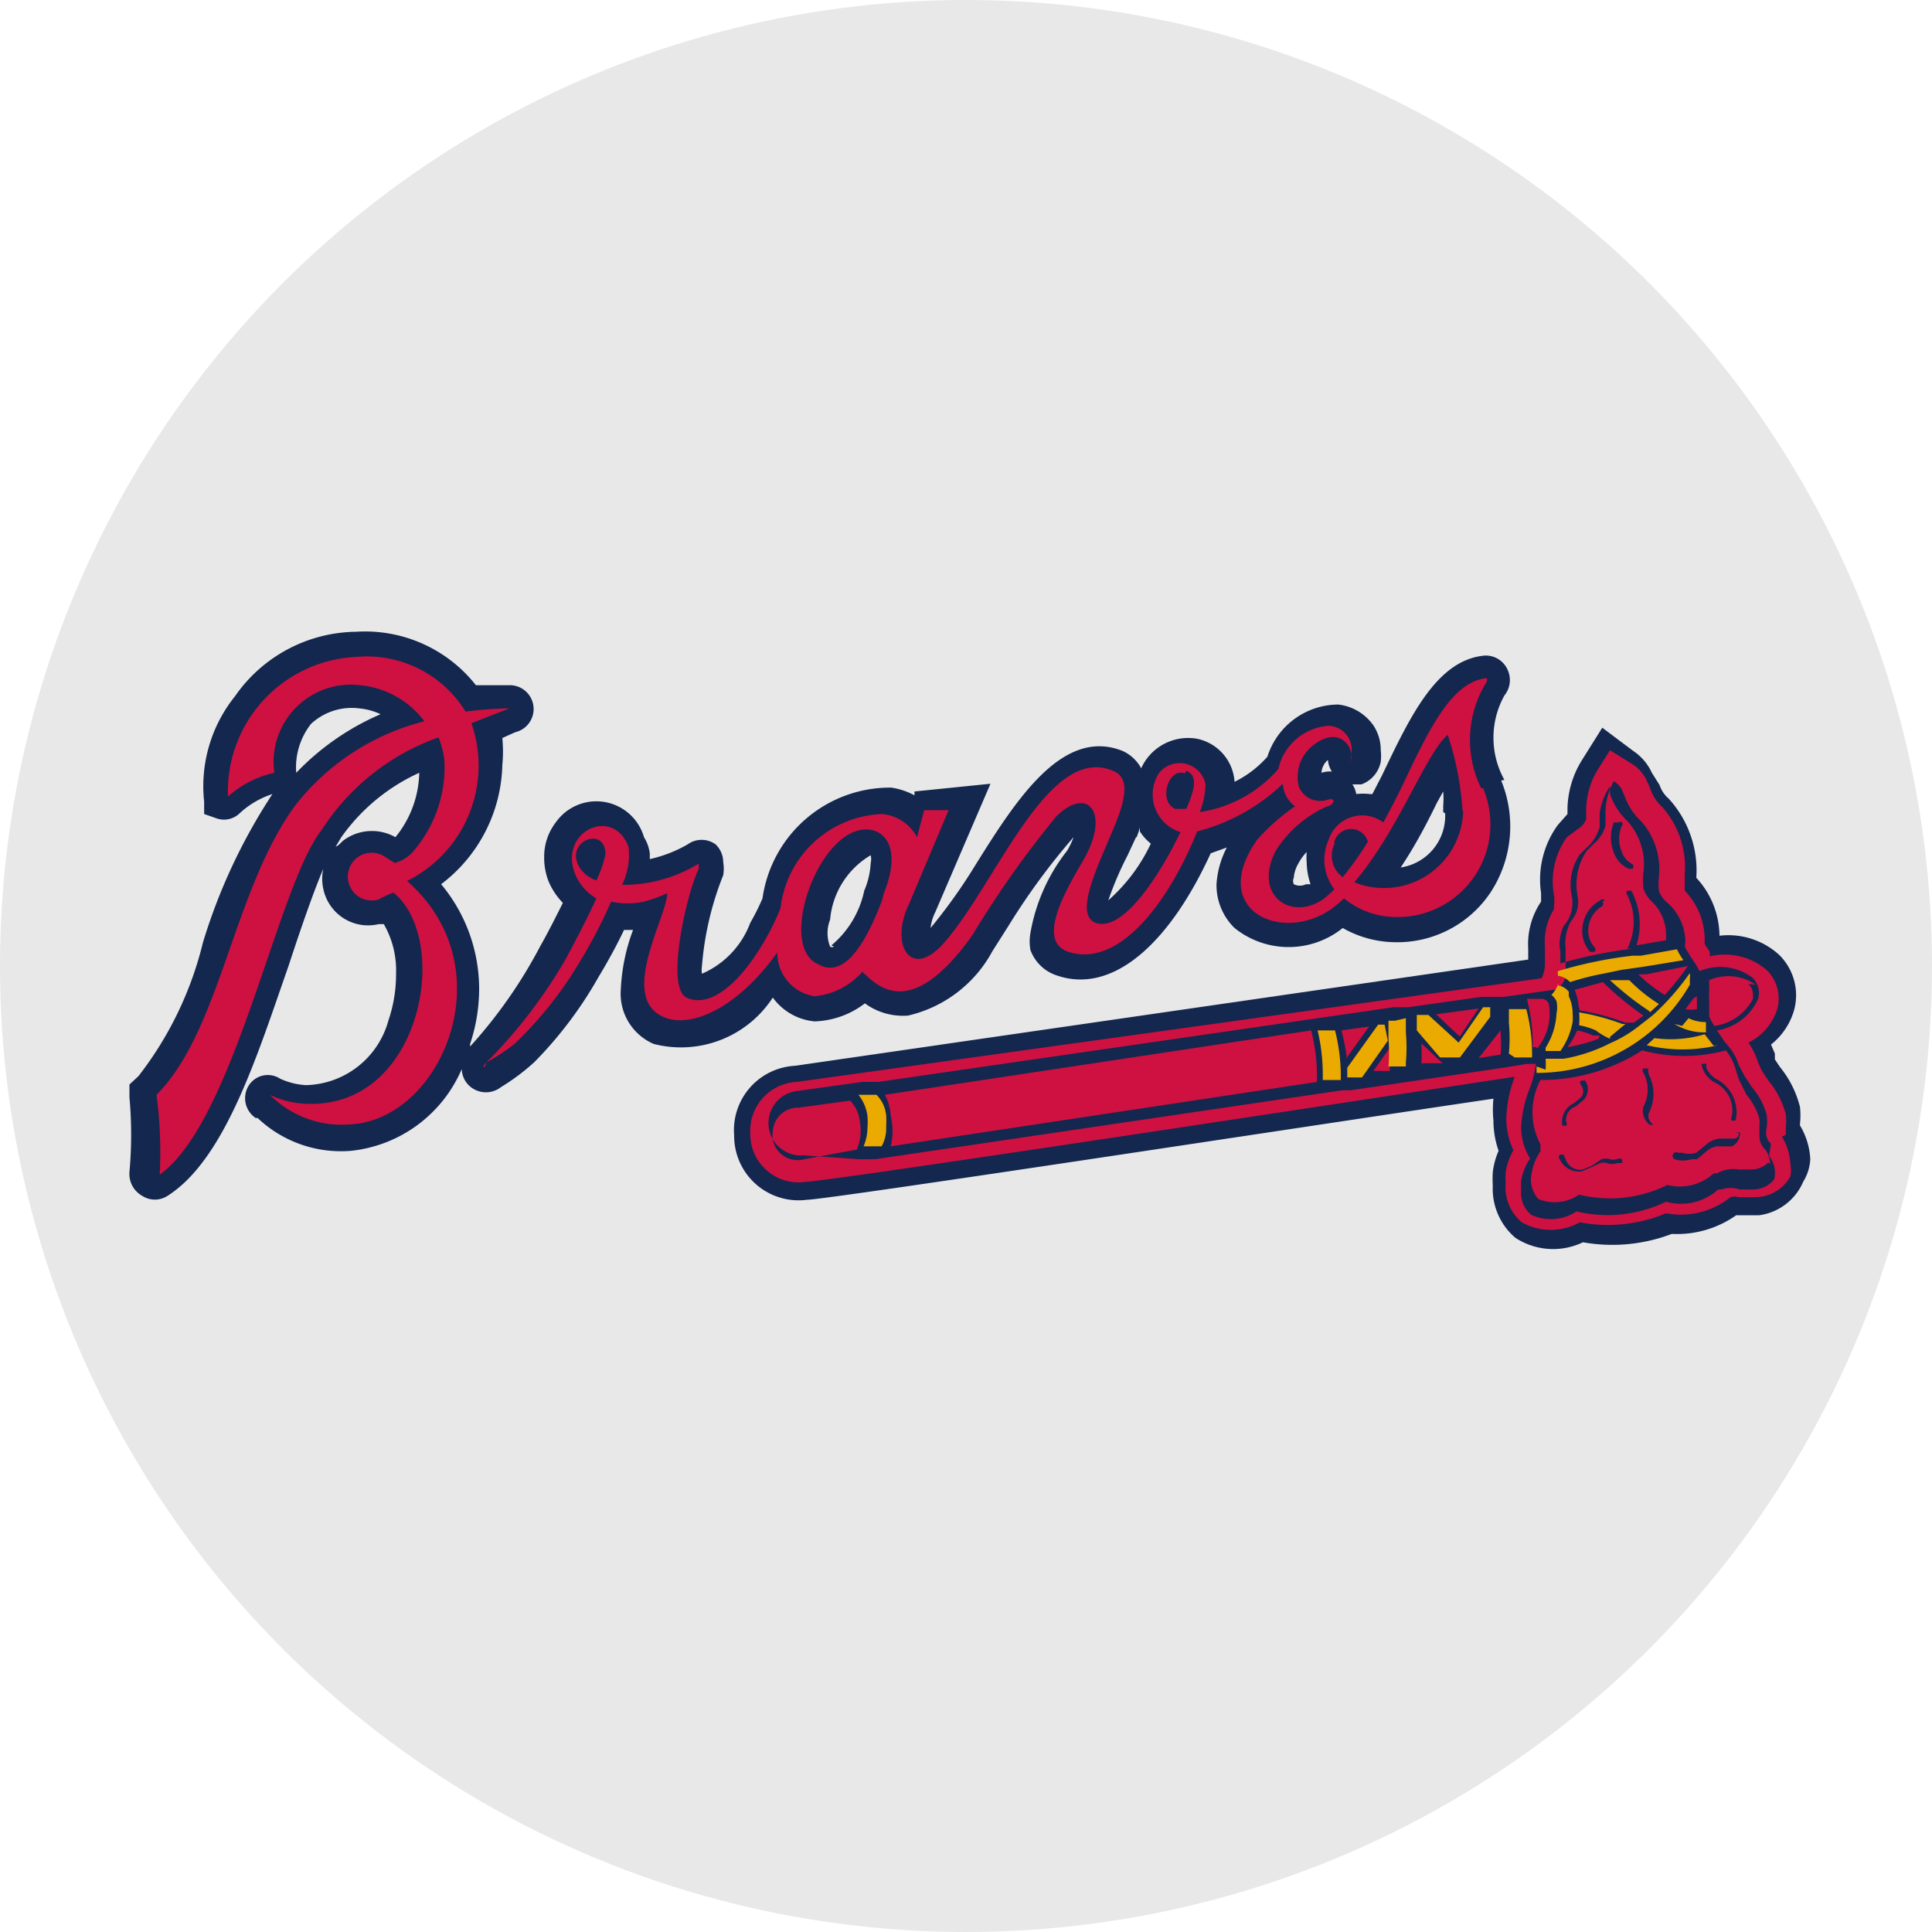 <svg id="Layer_1" data-name="Layer 1" xmlns="http://www.w3.org/2000/svg" viewBox="0 0 30 30"><defs><style>.cls-1{fill:#e8e8e8;}.cls-2{fill:#13274f;}.cls-3{fill:#ce1141;}.cls-4{fill:#eaaa00;}</style></defs><title>atlanta-braves</title><circle class="cls-1" cx="15" cy="15" r="15"/><path class="cls-2" d="M27.95,17.5s0,0,0-.05a1.2,1.2,0,0,0,0-.26,1.58,1.58,0,0,0-.31-0.62l-0.08-.12,0-.09-0.06-.14a1.05,1.05,0,0,0,.36-0.54,0.88,0.88,0,0,0-.23-0.85,1.17,1.17,0,0,0-.93-0.3,1.34,1.34,0,0,0-.36-0.9s0,0,0,0a1.65,1.65,0,0,0-.43-1.23,0.47,0.47,0,0,1-.14-0.21L25.65,12a0.81,0.81,0,0,0-.29-0.34l-0.48-.36-0.32.51a1.48,1.48,0,0,0-.22.73v0.1l0,0-0.15.17,0,0a1.44,1.44,0,0,0-.26,1.06V14l0,0a1.18,1.18,0,0,0-.2.73v0.17L12.34,16.55a1,1,0,0,0-.94,1.08,1,1,0,0,0,1.13,1c0.31,0,7.95-1.17,10.66-1.57a1.71,1.71,0,0,0,0,.34,1.44,1.44,0,0,0,.08.47,1.18,1.18,0,0,0-.09.33,1.68,1.68,0,0,0,0,.21,1,1,0,0,0,.35.81,1.07,1.07,0,0,0,1.05.07,2.6,2.6,0,0,0,1.38-.13,1.59,1.59,0,0,0,1-.29h0.36A0.87,0.87,0,0,0,28,18.35,0.74,0.74,0,0,0,28.11,18a1.12,1.12,0,0,0-.17-0.54"/><path class="cls-3" d="M27.73,17.62l0,0,0,0h0s0-.07,0-0.12a0.94,0.94,0,0,0,0-.2,1.38,1.38,0,0,0-.27-0.52l-0.1-.15-0.06-.13a1.2,1.2,0,0,0-.15-0.31,0.87,0.87,0,0,0,.45-0.53,0.62,0.62,0,0,0-.17-0.6,1,1,0,0,0-.88-0.21l0-.07-0.08-.12s0,0,0-.05a1.09,1.09,0,0,0-.31-0.78l0-.06V13.58a1.4,1.4,0,0,0-.35-1.05,0.69,0.69,0,0,1-.19-0.3l-0.06-.13a0.62,0.62,0,0,0-.19-0.22L25,11.65l-0.19.3a1.24,1.24,0,0,0-.18.61l0,0.16a0.3,0.3,0,0,1-.11.14L24.33,13l0,0a1.18,1.18,0,0,0-.2.9,0.57,0.57,0,0,1,0,.16l0,0,0,0.06a0.94,0.94,0,0,0-.14.58V15a0.63,0.63,0,0,1-.05.19L12.37,16.8a0.76,0.76,0,0,0-.72.8,0.75,0.75,0,0,0,.87.75c0.32,0,8.89-1.31,11-1.63a2,2,0,0,0-.13.65,1.16,1.16,0,0,0,.11.49,1,1,0,0,0-.12.34,1.42,1.42,0,0,0,0,.17,0.71,0.71,0,0,0,.25.61,0.92,0.92,0,0,0,.9,0,2.34,2.34,0,0,0,1.34-.14,1.23,1.23,0,0,0,1-.25l0,0a0.19,0.19,0,0,1,.12,0h0.28a0.63,0.63,0,0,0,.53-0.32,0.48,0.48,0,0,0,0-.2,0.88,0.88,0,0,0-.13-0.42"/><path class="cls-2" d="M23.36,12.11a1.35,1.35,0,0,1,0-1.31,0.38,0.38,0,0,0,.05-0.4,0.37,0.37,0,0,0-.36-0.22h0c-0.74.07-1.15,0.94-1.59,1.86l-0.15.29H21.27a0.93,0.93,0,0,0-.21,0s0,0,0,0A0.38,0.38,0,0,0,21,12.18l0.14,0a0.47,0.47,0,0,0,.3-0.35,0.74,0.74,0,0,0,0-.18,0.69,0.69,0,0,0-.11-0.38,0.77,0.77,0,0,0-.55-0.33,1.16,1.16,0,0,0-1.1.81,1.66,1.66,0,0,1-.51.39,0.73,0.73,0,0,0-.59-0.67,0.8,0.8,0,0,0-.86.46v0a0.61,0.61,0,0,0-.29-0.27c-0.93-.37-1.65.76-2.27,1.75a8.53,8.53,0,0,1-.71,1l0,0a0.71,0.71,0,0,1,.07-0.24l0.86-2-1.18.12,0,0.06a1.09,1.09,0,0,0-.36-0.12,2,2,0,0,0-2,1.72,3.55,3.55,0,0,1-.19.38,1.39,1.39,0,0,1-.75.79,0.39,0.39,0,0,1,0-.12,4.83,4.83,0,0,1,.33-1.41,0.59,0.59,0,0,0,0-.2,0.38,0.38,0,0,0-.12-0.28,0.37,0.37,0,0,0-.43,0,2.07,2.07,0,0,1-.59.23s0-.06,0-0.09A0.63,0.63,0,0,0,10,13a0.77,0.77,0,0,0-1.37-.23,0.87,0.87,0,0,0-.18.54,1,1,0,0,0,.07.38,1.1,1.1,0,0,0,.22.33c-0.11.22-.23,0.46-0.35,0.67A7.49,7.49,0,0,1,7.3,16.25l0,0.06,0-.1a2.71,2.71,0,0,0,.14-0.86,2.54,2.54,0,0,0-.59-1.62,2.39,2.39,0,0,0,.95-1.85,2.16,2.16,0,0,0,0-.42L8,11.37a0.37,0.37,0,0,0-.1-0.73l-0.51,0a2.19,2.19,0,0,0-1.86-.83,2.32,2.32,0,0,0-1.88,1,2.23,2.23,0,0,0-.48,1.64l0,0.19,0.2,0.07a0.35,0.35,0,0,0,.35-0.08,1.36,1.36,0,0,1,.51-0.3h0a8.89,8.89,0,0,0-1.08,2.31,5.48,5.48,0,0,1-1,2.07l-0.14.13,0,0.2a6.41,6.41,0,0,1,0,1.16,0.39,0.39,0,0,0,.2.37,0.36,0.36,0,0,0,.39,0C3.5,18,4,16.37,4.48,15c0.19-.58.38-1.13,0.54-1.51a0.72,0.72,0,0,0,0,.31,0.71,0.71,0,0,0,.86.55l0.08,0a1.44,1.44,0,0,1,.19.77,2.22,2.22,0,0,1-.12.73,1.36,1.36,0,0,1-1.28,1,1.11,1.11,0,0,1-.4-0.1,0.35,0.35,0,0,0-.49.11,0.37,0.37,0,0,0,.11.5H4a1.88,1.88,0,0,0,1.45.51,2.11,2.11,0,0,0,1.72-1.27v0a0.37,0.37,0,0,0,.08.22,0.38,0.38,0,0,0,.53.06,3.33,3.33,0,0,0,.52-0.39,6.27,6.27,0,0,0,1-1.33s0.21-.34.39-0.72H9.83a3,3,0,0,0-.19.92,0.85,0.85,0,0,0,.51.85A1.7,1.7,0,0,0,12,15.49a0.9,0.9,0,0,0,.65.37,1.35,1.35,0,0,0,.78-0.28,1,1,0,0,0,.67.19,2,2,0,0,0,1.31-1l0.26-.41a10.42,10.42,0,0,1,1-1.36,1.18,1.18,0,0,1-.1.21A2.85,2.85,0,0,0,16,14.49a0.76,0.76,0,0,0,0,.26,0.65,0.65,0,0,0,.42.4c0.83,0.28,1.71-.44,2.38-1.9l0.25-.09a1.42,1.42,0,0,0-.16.57,0.93,0.93,0,0,0,.28.68,1.34,1.34,0,0,0,1.68,0,1.67,1.67,0,0,0,.79.22,1.74,1.74,0,0,0,1.51-.78,1.87,1.87,0,0,0,.16-1.73h0ZM4.6,12a1.09,1.09,0,0,1,.23-0.76A0.93,0.93,0,0,1,5.58,11a1,1,0,0,1,.33.09A4,4,0,0,0,4.6,12v0h0Zm0.61,1.15v0L5.3,13a3,3,0,0,1,1.21-1,1.63,1.63,0,0,1-.37,1h0l0,0a0.74,0.74,0,0,0-.82.06l-0.06.06h0Zm17.23-.52a0.81,0.81,0,0,1-.69.84c0.22-.33.4-0.67,0.56-1l0.1-.18a1.28,1.28,0,0,1,0,.22s0,0.06,0,.1h0Zm-2.16,1.1a0.21,0.21,0,0,1-.19,0,0.12,0.12,0,0,1,0-.1,0.51,0.51,0,0,1,.07-0.22,0.78,0.78,0,0,1,.13-0.18,1.08,1.08,0,0,0,0,.16,1.1,1.1,0,0,0,.06.34h0ZM20.77,12l0,0a0.39,0.39,0,0,0-.25,0h0a0.28,0.28,0,0,1,.1-0.2l0,0a0.39,0.39,0,0,0,.09.22h0Zm-3.12,1a1.61,1.61,0,0,0,.05-0.15l0,0.06a0.79,0.79,0,0,0,.17.19,2.71,2.71,0,0,1-.66.88,5.18,5.18,0,0,1,.3-0.7L17.64,13h0Zm-4.7,1.7a0.06,0.06,0,0,1-.06,0,0.57,0.57,0,0,1,0-.42,1.29,1.29,0,0,1,.63-1h0a0.25,0.25,0,0,1,0,.12,1.24,1.24,0,0,1-.1.43,1.51,1.51,0,0,1-.51.85h0Z"/><path class="cls-3" d="M23,12.24a1.7,1.7,0,0,1,.09-1.66s0-.05,0-0.05c-0.54.05-.89,0.77-1.31,1.66q-0.14.29-.3,0.58a0.55,0.55,0,0,0-.85.27,0.76,0.76,0,0,0,.09.77l-0.13.12c-0.5.4-1.15,0-.78-0.72a1.82,1.82,0,0,1,.8-0.69c0.08,0,.17-0.15,0-0.1a0.36,0.36,0,0,1-.44-0.2,0.62,0.62,0,0,1,.2-0.63c0.41-.34.65,0,0.61,0.19s0,0,0-.06a0.37,0.37,0,0,0-.35-0.45,0.86,0.86,0,0,0-.78.67,2,2,0,0,1-1.22.67,1.3,1.3,0,0,0,.09-0.43A0.41,0.41,0,0,0,18,12a0.61,0.61,0,0,0,.33.92c-0.32.67-.87,1.51-1.28,1.42s0-.89.26-1.52,0.14-.79-0.05-0.86c-1-.39-1.8,1.78-2.61,2.69-0.52.58-.83,0-0.54-0.6l0.62-1.47-0.38,0L14.24,13a0.69,0.69,0,0,0-.54-0.36,1.65,1.65,0,0,0-1.58,1.46,3.67,3.67,0,0,1-.22.46c-0.44.78-.91,1.09-1.24,0.93s0-1.61.19-2c0-.08,0-0.1,0-0.08a2.25,2.25,0,0,1-1.19.33,1.07,1.07,0,0,0,.1-0.59c-0.24-.64-1.09-0.24-0.83.42a0.77,0.77,0,0,0,.33.38c-0.14.31-.33,0.67-0.48,0.95A7.79,7.79,0,0,1,7.55,16.5c-0.1.11,0,.08,0,0A3.09,3.09,0,0,0,8,16.2a6,6,0,0,0,1-1.26A7.89,7.89,0,0,0,9.49,14,1.17,1.17,0,0,0,10,14a2.07,2.07,0,0,0,.36-0.13s0,0,0,0c0,0.36-.76,1.61-0.06,1.92,0.39,0.18,1.12-.09,1.77-1a0.68,0.68,0,0,0,.58.68,1.13,1.13,0,0,0,.74-0.38c0.21,0.19.73,0.81,1.71-.57a15.54,15.54,0,0,1,1.3-1.84c0.49-.49.85-0.06,0.42,0.68-0.32.54-.71,1.26-0.23,1.42,0.8,0.26,1.57-.8,2-1.87a3,3,0,0,0,1.33-.74,0.46,0.46,0,0,0,.19.35,3.25,3.25,0,0,0-.59.52c-0.8,1.14.48,1.66,1.25,1l0.1-.09a1.28,1.28,0,0,0,.81.29,1.44,1.44,0,0,0,1.35-2h0Zm-14,1.23c-0.25-.41.41-0.66,0.4-0.2a1.71,1.71,0,0,1-.14.4,0.49,0.49,0,0,1-.26-0.2h0Zm4.7,0.5c-0.29.77-.62,1.22-1,1-0.63-.28,0-2.09.75-2.09,0.31,0,.55.32,0.27,1h0Zm4.72-2c0.16,0.06.16,0.23,0,.59l-0.17,0c-0.27-.11-0.11-0.65.15-0.55h0Zm2.3,1.1a0.27,0.27,0,0,1,.52,0,5,5,0,0,1-.39.55,0.41,0.41,0,0,1-.13-0.51h0Zm2-.48a1.23,1.23,0,0,1-1.69,1.11c0.69-.81,1.11-2,1.45-2.29a4.68,4.68,0,0,1,.23,1.18h0ZM7.32,11.23L7.91,11s0.09,0,0,0a5.54,5.54,0,0,0-.68.05,1.8,1.8,0,0,0-1.69-.85,2.09,2.09,0,0,0-2,2.17,0,0,0,0,0,0,0A1.58,1.58,0,0,1,4.26,12a1.2,1.2,0,0,1,1.33-1.36,1.41,1.41,0,0,1,1,.56,3.68,3.68,0,0,0-2,1.3C3.62,13.81,3.43,16,2.43,17a6.75,6.75,0,0,1,.05,1.24c0,0.05,0,0,0,0C3.65,17.4,4.3,13.76,5,12.88a3.57,3.57,0,0,1,1.81-1.43,1.44,1.44,0,0,1,.09.35,2,2,0,0,1-.45,1.38,0.59,0.59,0,0,1-.32.22L6,13.32a0.37,0.37,0,0,0-.59.37,0.37,0.37,0,0,0,.46.28,2.17,2.17,0,0,1,.24-0.11c0.9,0.74.44,3.32-1.31,3.28A1.42,1.42,0,0,1,4.19,17s0,0,0,0a1.57,1.57,0,0,0,1.24.46c1.42-.06,2.44-2.43.89-3.78a2,2,0,0,0,1-2.45"/><path class="cls-2" d="M27.5,17.76a0.23,0.23,0,0,1-.07-0.23,0.74,0.74,0,0,0,0-.23,1.1,1.1,0,0,0-.22-0.41l-0.12-.18L27,16.54a0.86,0.86,0,0,0-.21-0.35l0,0L26.66,16a0.84,0.84,0,0,0,.64-0.49,0.33,0.33,0,0,0-.09-0.33,0.83,0.83,0,0,0-.82-0.1h0a1.39,1.39,0,0,0-.13-0.21l0,0-0.09-.15a0.18,0.18,0,0,1,0-.09A0.82,0.82,0,0,0,25.87,14a0.45,0.45,0,0,1-.11-0.16,1,1,0,0,1,0-.23,1.12,1.12,0,0,0-.27-0.85,1,1,0,0,1-.26-0.39l-0.05-.12a0.41,0.41,0,0,0-.12-0.12l0,0,0,0a1,1,0,0,0-.13.48l0,0.21a0.55,0.55,0,0,1-.18.28l-0.11.11,0,0a0.93,0.93,0,0,0-.14.72,0.46,0.46,0,0,1-.11.38l0,0a0.71,0.71,0,0,0-.08.41l0,0.24v0.09l0,0.11h0a0.41,0.41,0,0,1-.12.2h0l-0.84.12H23l-1.13.16h0l-0.23,0-8,1.16h0l-0.25,0-1,.14a0.5,0.5,0,1,0,.09,1L13.33,18h0l0.26,0,7.25-1.07h0l0.13,0,2.37-.35h0l0.37-.06h0l0.14,0a1.8,1.8,0,0,1-.1.39,1.85,1.85,0,0,0-.13.59,0.92,0.92,0,0,0,.14.49v0a0.84,0.84,0,0,0-.14.35,1.2,1.2,0,0,0,0,.14,0.45,0.45,0,0,0,.15.38,0.72,0.72,0,0,0,.71-0.05,2.07,2.07,0,0,0,1.39-.15,0.86,0.86,0,0,0,.81-0.19l0.05,0a0.43,0.43,0,0,1,.28,0h0.21a0.41,0.41,0,0,0,.33-0.16,0.42,0.42,0,0,0-.08-0.36h0Zm-14.19.09L12.49,18A0.39,0.39,0,0,1,12,17.56v0a0.39,0.39,0,0,1,.4-0.36l0.8-.11a0.53,0.53,0,0,1,.15.32,0.73,0.73,0,0,1-.06.47h0Zm7.14-1.05-6.62,1a1,1,0,0,0,0-.48A0.75,0.75,0,0,0,13.74,17l6.62-1a2.91,2.91,0,0,1,.09.77h0Zm0.46-.4A3.32,3.32,0,0,0,20.83,16l0.43-.06-0.36.5h0Zm0.38,0.28,0.29-.41a2.87,2.87,0,0,1,0,.36l-0.31,0h0Zm0.78-.12a2.89,2.89,0,0,0,0-.36l0.33,0.31-0.32,0h0Zm0.59-.47-0.36-.34,0.66-.09-0.29.43h0Zm0.68,0.28-0.38.06L23.3,16a2.59,2.59,0,0,1,0,.42h0Zm3.81-1.09a0.23,0.23,0,0,1,.07.17,0.25,0.25,0,0,1,0,.06,0.79,0.79,0,0,1-.6.42,0.71,0.71,0,0,1-.08-0.15l0-.07h0l0-.14a1.29,1.29,0,0,1,0-.16s0-.08,0-0.12V15.22h0a0.74,0.74,0,0,1,.72.07h0Zm-0.8.19a0.86,0.86,0,0,0,0,.1h0l0,0.1a0.47,0.47,0,0,1-.18,0l0.13-.17h0ZM26.21,15a4.23,4.23,0,0,1-.36.45,2.35,2.35,0,0,1-.41-0.32l0.12,0L26.21,15h0ZM26,16H25.87l0,0L26,16h0Zm-1.49-.39a0.72,0.72,0,0,0-.06-0.24l0,0,0.44-.12a4.73,4.73,0,0,0,.63.52l-0.15.11-0.13,0a3.61,3.61,0,0,0-.71-0.19h0Zm0.31,0.52a2.46,2.46,0,0,1-.48.13A1.21,1.21,0,0,0,24.49,16a1.1,1.1,0,0,1,.25.08l0.1,0h0Zm-0.6-1.4a0.66,0.66,0,0,1,.06-0.35l0,0a0.55,0.55,0,0,0,.13-0.45,0.84,0.84,0,0,1,.12-0.66l0,0,0.1-.1a0.66,0.66,0,0,0,.21-0.33l0-.22A1,1,0,0,1,25,12.21l0,0,0,0.12a1.06,1.06,0,0,0,.28.43,1,1,0,0,1,.24.78,1.15,1.15,0,0,0,0,.26,0.5,0.5,0,0,0,.13.2,0.71,0.71,0,0,1,.22.53s0,0,0,.07h0l-0.46.08a1.09,1.09,0,0,0-.08-0.85,0,0,0,0,0-.06,0h0a0.05,0.05,0,0,0,0,.07,0.93,0.93,0,0,1,0,.83H25.36a7,7,0,0,0-1.13.23V14.77h0Zm-0.37,1.53H23.8a2.84,2.84,0,0,0-.09-0.75l0.22,0h0a0.12,0.12,0,0,1,.12.08,0.85,0.85,0,0,1-.18.69h0Zm3.61,1.79a0.38,0.38,0,0,1-.26.11H27a0.52,0.52,0,0,0-.34.06l-0.05,0a0.78,0.78,0,0,1-.72.18l0,0h0a2,2,0,0,1-1.37.15h0a0.67,0.67,0,0,1-.63.07,0.45,0.45,0,0,1-.1-0.43,0.75,0.75,0,0,1,.13-0.31l0-.11h0a1.07,1.07,0,0,1,0-1,2.9,2.9,0,0,0,1.58-.46,2.49,2.49,0,0,0,1.3,0,0.81,0.81,0,0,1,.14.26L27,16.76,27.12,17a1,1,0,0,1,.2.37,0.58,0.58,0,0,1,0,.12s0,0.06,0,.08,0,0,0,.07a0.29,0.29,0,0,0,.1.22,0.5,0.5,0,0,1,.07.22,0.12,0.12,0,0,1,0,0h0Z"/><path class="cls-2" d="M24.88,14a0.05,0.05,0,0,1,0,.07,0.43,0.43,0,0,0-.21.3,0.39,0.39,0,0,0,.09.34,0.05,0.05,0,0,1,0,.07,0,0,0,0,1-.07,0h0a0.5,0.5,0,0,1-.11-0.43,0.53,0.53,0,0,1,.27-0.37,0.05,0.05,0,0,1,.07,0m1.57,2.53a0.05,0.05,0,0,1,0,.05,0.35,0.35,0,0,0,.17.2,0.58,0.58,0,0,1,.29.64,0,0,0,0,1-.06,0,0.05,0.05,0,0,1,0-.06,0.48,0.48,0,0,0-.26-0.53,0.4,0.4,0,0,1-.21-0.29,0,0,0,0,1,.05,0M27,17.59a0.09,0.09,0,0,1-.05.09H26.7a0.38,0.38,0,0,0-.19.08l-0.17.14,0,0a0.37,0.37,0,0,1-.22,0,0,0,0,0,0-.06,0A0.05,0.05,0,0,0,26,18a0.45,0.45,0,0,0,.27,0l0.08,0,0.17-.14a0.29,0.29,0,0,1,.14-0.06h0.23a0.2,0.2,0,0,0,.12-0.16,0.05,0.05,0,0,0,0-.06,0,0,0,0,0-.06,0h0Zm-1.4-.91a0.66,0.66,0,0,1,0,.61,0.16,0.16,0,0,0,.07.17,0.06,0.06,0,0,1,0,0s0,0,0,0a0.07,0.07,0,0,1-.06,0,0.27,0.27,0,0,1-.09-0.28,0.55,0.55,0,0,0,0-.52,0.05,0.05,0,0,1,0-.07,0,0,0,0,1,.07,0m-1,.16a0.24,0.24,0,0,1,0,.33l-0.12.1a0.22,0.22,0,0,0-.15.24,0.05,0.05,0,0,1,0,.06,0,0,0,0,1-.06,0h0a0.32,0.32,0,0,1,.18-0.35l0.11-.09a0.15,0.15,0,0,0,0-.19,0.05,0.05,0,0,1,0-.07,0,0,0,0,1,.07,0h0M24.31,18a0.24,0.24,0,0,0,.27.16l0.14-.06L24.87,18A0.24,0.24,0,0,1,25,18a0.16,0.16,0,0,0,.1,0h0a0.12,0.12,0,0,1,.09,0,0,0,0,0,1,0,.06l-0.08,0h0a0.23,0.23,0,0,1-.16,0,0.17,0.17,0,0,0-.1,0l-0.13.06-0.16.07A0.33,0.33,0,0,1,24.22,18a0.05,0.05,0,0,1,0-.07h0a0,0,0,0,1,.06,0h0m0.9-5.17a0.05,0.05,0,0,1,0,.07,0.52,0.52,0,0,0,0,.39,0.34,0.34,0,0,0,.17.2,0.05,0.05,0,0,1,0,.07,0,0,0,0,1-.06,0h0a0.44,0.44,0,0,1-.23-0.25,0.63,0.63,0,0,1,0-.47,0,0,0,0,1,.06,0"/><path class="cls-4" d="M25.48,14.84h0l0.56-.1h0a1,1,0,0,0,.1.17l-0.61.1-0.35.05-0.29.06a4.1,4.1,0,0,0-.51.13,0.34,0.34,0,0,0-.19-0.1l0-.07a6.59,6.59,0,0,1,1.16-.24l0.11,0m1.22,1.39a2.39,2.39,0,0,1-1.11,0l0,0,0,0,0.12-.11a1.85,1.85,0,0,0,.78-0.06l0.14,0.18m-3.57-.6h0.1l0,0.15v0l-0.47.63-0.31,0L22,16q0-.12,0-0.24l0.18,0,0.47,0.43h0l0,0,0.38-.55m-1.2.17,0,0.22a2.61,2.61,0,0,1,0,.47v0.06l-0.27,0v0a2.64,2.64,0,0,0,0-.43l0-.09,0-.08,0-.11h0.1M20.46,16l0.27,0a2.94,2.94,0,0,1,.09.66v0.11l-0.28,0V16.73A3,3,0,0,0,20.46,16m0.46,0.71s0-.09,0-0.13v0l0.48-.67h0.1l0.05,0.25-0.4.57-0.14,0H20.92m2.51-.37v0a2.53,2.53,0,0,0,0-.48,0,0,0,0,0,0,0c0-.11,0-0.17,0-0.21l0.27,0a2.75,2.75,0,0,1,.09.69s0,0,0,.06l-0.27,0m2.6-.49,0,0,0.1-.12a0.57,0.57,0,0,0,.27.06l0,0.09,0,0.07h0A0.87,0.87,0,0,1,26,15.9l0,0m-1,.23A1,1,0,0,1,24.78,16a1.2,1.2,0,0,0-.26-0.08,1,1,0,0,0,0-.2,3.64,3.64,0,0,1,.67.18l0.05,0L25,16.1h0m0.61-.4A4.7,4.7,0,0,1,25,15.22l0.16,0,0.14,0a2.43,2.43,0,0,0,.46.37l-0.14.13,0,0h0m-1.44-.42a0.26,0.26,0,0,1,.18.1h0l0,0.07a0.63,0.63,0,0,1,.06.27h0a0.84,0.84,0,0,1,0,.13v0a1.13,1.13,0,0,1-.19.45H24V16.27h0a1.1,1.1,0,0,0,.17-0.54,0.44,0.44,0,0,0,0-.18,0.24,0.24,0,0,0-.08-0.1,0.52,0.52,0,0,0,.11-0.18"/><path class="cls-4" d="M24,16.61a1.19,1.19,0,0,0,0-.17h0l0.28,0h0A2.51,2.51,0,0,0,25,16.2a2,2,0,0,0,.4-0.23h0l0.22-.17h0l0.06-.05h0a3.93,3.93,0,0,0,.56-0.64,0.34,0.34,0,0,1,0,.08,0.14,0.14,0,0,1,0,0v0.1h0a2.74,2.74,0,0,1-2.38,1.37l0-.1M13.61,17a0.52,0.52,0,0,1,.15.32,1.1,1.1,0,0,1,0,.17,0.57,0.57,0,0,1-.07.31l-0.28,0a0.77,0.77,0,0,0,.06-0.29,1.14,1.14,0,0,0,0-.18A0.67,0.67,0,0,0,13.33,17l0.29,0"/></svg>